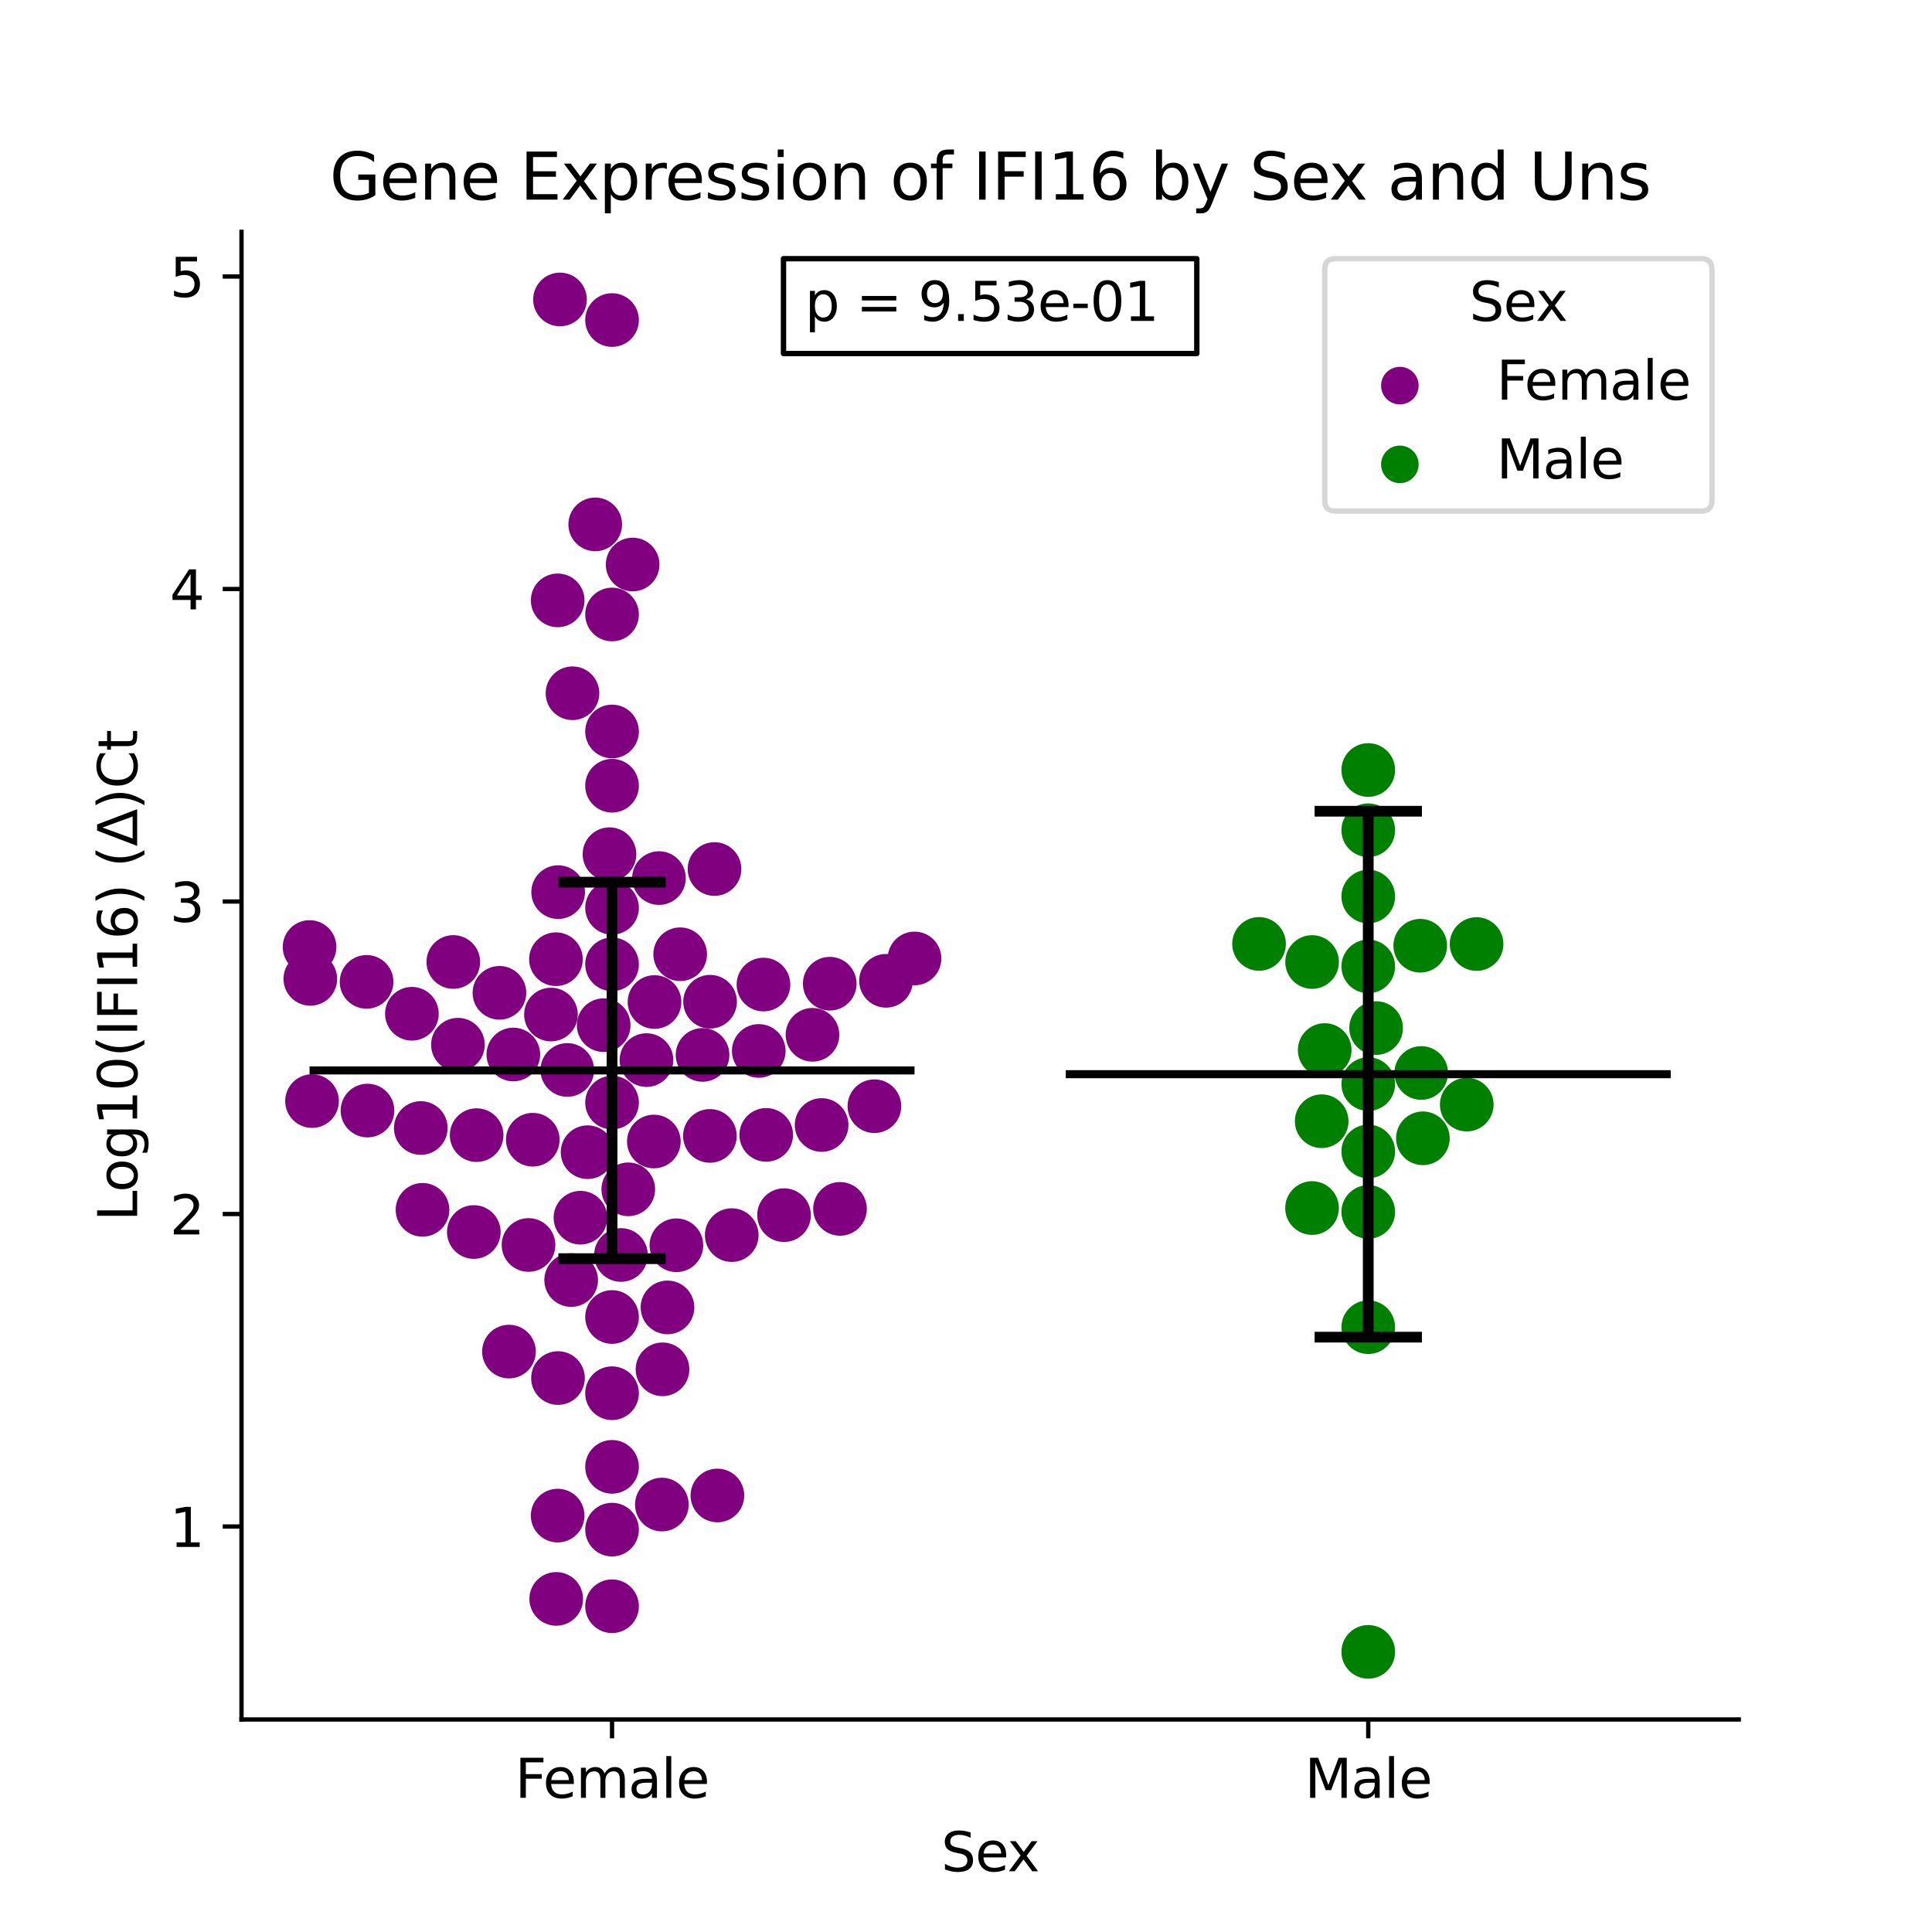 <?xml version="1.0" encoding="utf-8" standalone="no"?>
<!DOCTYPE svg PUBLIC "-//W3C//DTD SVG 1.1//EN"
  "http://www.w3.org/Graphics/SVG/1.1/DTD/svg11.dtd">
<svg xmlns:xlink="http://www.w3.org/1999/xlink" width="360pt" height="360pt" viewBox="0 0 360 360" xmlns="http://www.w3.org/2000/svg" version="1.1">
 <defs>
  <style type="text/css">*{stroke-linejoin: round; stroke-linecap: butt}</style>
 </defs>
 <g id="figure_1">
  <g id="patch_1">
   <path d="M 0 360 
L 360 360 
L 360 0 
L 0 0 
z
" style="fill: #ffffff"/>
  </g>
  <g id="axes_1">
   <g id="patch_2">
    <path d="M 45 320.4 
L 324 320.4 
L 324 43.2 
L 45 43.2 
z
" style="fill: #ffffff"/>
   </g>
   <g id="PathCollection_1">
    <defs>
     <path id="C0_0_a4ce178ca4" d="M 0 5 
C 1.326 5 2.598 4.473 3.536 3.536 
C 4.473 2.598 5 1.326 5 -0 
C 5 -1.326 4.473 -2.598 3.536 -3.536 
C 2.598 -4.473 1.326 -5 0 -5 
C -1.326 -5 -2.598 -4.473 -3.536 -3.536 
C -4.473 -2.598 -5 -1.326 -5 0 
C -5 1.326 -4.473 2.598 -3.536 3.536 
C -2.598 4.473 -1.326 5 0 5 
z
"/>
    </defs>
    <g clip-path="url(#p6dff814b6d)">
     <use xlink:href="#C0_0_a4ce178ca4" x="133.677" y="278.659" style="fill: #800080"/>
    </g>
    <g clip-path="url(#p6dff814b6d)">
     <use xlink:href="#C0_0_a4ce178ca4" x="120.461" y="197.534" style="fill: #800080"/>
    </g>
    <g clip-path="url(#p6dff814b6d)">
     <use xlink:href="#C0_0_a4ce178ca4" x="78.407" y="210.189" style="fill: #800080"/>
    </g>
    <g clip-path="url(#p6dff814b6d)">
     <use xlink:href="#C0_0_a4ce178ca4" x="93.062" y="184.999" style="fill: #800080"/>
    </g>
    <g clip-path="url(#p6dff814b6d)">
     <use xlink:href="#C0_0_a4ce178ca4" x="103.911" y="282.409" style="fill: #800080"/>
    </g>
    <g clip-path="url(#p6dff814b6d)">
     <use xlink:href="#C0_0_a4ce178ca4" x="103.973" y="256.781" style="fill: #800080"/>
    </g>
    <g clip-path="url(#p6dff814b6d)">
     <use xlink:href="#C0_0_a4ce178ca4" x="98.48" y="231.984" style="fill: #800080"/>
    </g>
    <g clip-path="url(#p6dff814b6d)">
     <use xlink:href="#C0_0_a4ce178ca4" x="76.752" y="188.9" style="fill: #800080"/>
    </g>
    <g clip-path="url(#p6dff814b6d)">
     <use xlink:href="#C0_0_a4ce178ca4" x="170.409" y="178.596" style="fill: #800080"/>
    </g>
    <g clip-path="url(#p6dff814b6d)">
     <use xlink:href="#C0_0_a4ce178ca4" x="68.477" y="206.937" style="fill: #800080"/>
    </g>
    <g clip-path="url(#p6dff814b6d)">
     <use xlink:href="#C0_0_a4ce178ca4" x="85.33" y="194.666" style="fill: #800080"/>
    </g>
    <g clip-path="url(#p6dff814b6d)">
     <use xlink:href="#C0_0_a4ce178ca4" x="115.712" y="233.847" style="fill: #800080"/>
    </g>
    <g clip-path="url(#p6dff814b6d)">
     <use xlink:href="#C0_0_a4ce178ca4" x="114.045" y="259.605" style="fill: #800080"/>
    </g>
    <g clip-path="url(#p6dff814b6d)">
     <use xlink:href="#C0_0_a4ce178ca4" x="105.709" y="199.371" style="fill: #800080"/>
    </g>
    <g clip-path="url(#p6dff814b6d)">
     <use xlink:href="#C0_0_a4ce178ca4" x="132.314" y="186.657" style="fill: #800080"/>
    </g>
    <g clip-path="url(#p6dff814b6d)">
     <use xlink:href="#C0_0_a4ce178ca4" x="136.349" y="230.146" style="fill: #800080"/>
    </g>
    <g clip-path="url(#p6dff814b6d)">
     <use xlink:href="#C0_0_a4ce178ca4" x="104.349" y="55.8" style="fill: #800080"/>
    </g>
    <g clip-path="url(#p6dff814b6d)">
     <use xlink:href="#C0_0_a4ce178ca4" x="110.912" y="97.712" style="fill: #800080"/>
    </g>
    <g clip-path="url(#p6dff814b6d)">
     <use xlink:href="#C0_0_a4ce178ca4" x="142.262" y="183.457" style="fill: #800080"/>
    </g>
    <g clip-path="url(#p6dff814b6d)">
     <use xlink:href="#C0_0_a4ce178ca4" x="94.839" y="251.849" style="fill: #800080"/>
    </g>
    <g clip-path="url(#p6dff814b6d)">
     <use xlink:href="#C0_0_a4ce178ca4" x="114.045" y="205.451" style="fill: #800080"/>
    </g>
    <g clip-path="url(#p6dff814b6d)">
     <use xlink:href="#C0_0_a4ce178ca4" x="130.911" y="196.567" style="fill: #800080"/>
    </g>
    <g clip-path="url(#p6dff814b6d)">
     <use xlink:href="#C0_0_a4ce178ca4" x="57.823" y="182.399" style="fill: #800080"/>
    </g>
    <g clip-path="url(#p6dff814b6d)">
     <use xlink:href="#C0_0_a4ce178ca4" x="88.814" y="211.514" style="fill: #800080"/>
    </g>
    <g clip-path="url(#p6dff814b6d)">
     <use xlink:href="#C0_0_a4ce178ca4" x="88.291" y="229.568" style="fill: #800080"/>
    </g>
    <g clip-path="url(#p6dff814b6d)">
     <use xlink:href="#C0_0_a4ce178ca4" x="108.159" y="226.9" style="fill: #800080"/>
    </g>
    <g clip-path="url(#p6dff814b6d)">
     <use xlink:href="#C0_0_a4ce178ca4" x="141.383" y="195.828" style="fill: #800080"/>
    </g>
    <g clip-path="url(#p6dff814b6d)">
     <use xlink:href="#C0_0_a4ce178ca4" x="154.61" y="183.299" style="fill: #800080"/>
    </g>
    <g clip-path="url(#p6dff814b6d)">
     <use xlink:href="#C0_0_a4ce178ca4" x="114.045" y="59.636" style="fill: #800080"/>
    </g>
    <g clip-path="url(#p6dff814b6d)">
     <use xlink:href="#C0_0_a4ce178ca4" x="114.045" y="136.3" style="fill: #800080"/>
    </g>
    <g clip-path="url(#p6dff814b6d)">
     <use xlink:href="#C0_0_a4ce178ca4" x="114.045" y="114.499" style="fill: #800080"/>
    </g>
    <g clip-path="url(#p6dff814b6d)">
     <use xlink:href="#C0_0_a4ce178ca4" x="117.882" y="105.191" style="fill: #800080"/>
    </g>
    <g clip-path="url(#p6dff814b6d)">
     <use xlink:href="#C0_0_a4ce178ca4" x="84.469" y="179.253" style="fill: #800080"/>
    </g>
    <g clip-path="url(#p6dff814b6d)">
     <use xlink:href="#C0_0_a4ce178ca4" x="78.73" y="225.436" style="fill: #800080"/>
    </g>
    <g clip-path="url(#p6dff814b6d)">
     <use xlink:href="#C0_0_a4ce178ca4" x="106.428" y="238.519" style="fill: #800080"/>
    </g>
    <g clip-path="url(#p6dff814b6d)">
     <use xlink:href="#C0_0_a4ce178ca4" x="103.915" y="111.87" style="fill: #800080"/>
    </g>
    <g clip-path="url(#p6dff814b6d)">
     <use xlink:href="#C0_0_a4ce178ca4" x="68.307" y="182.958" style="fill: #800080"/>
    </g>
    <g clip-path="url(#p6dff814b6d)">
     <use xlink:href="#C0_0_a4ce178ca4" x="106.675" y="129.178" style="fill: #800080"/>
    </g>
    <g clip-path="url(#p6dff814b6d)">
     <use xlink:href="#C0_0_a4ce178ca4" x="114.045" y="299.3" style="fill: #800080"/>
    </g>
    <g clip-path="url(#p6dff814b6d)">
     <use xlink:href="#C0_0_a4ce178ca4" x="153.098" y="209.629" style="fill: #800080"/>
    </g>
    <g clip-path="url(#p6dff814b6d)">
     <use xlink:href="#C0_0_a4ce178ca4" x="123.329" y="280.351" style="fill: #800080"/>
    </g>
    <g clip-path="url(#p6dff814b6d)">
     <use xlink:href="#C0_0_a4ce178ca4" x="124.377" y="243.617" style="fill: #800080"/>
    </g>
    <g clip-path="url(#p6dff814b6d)">
     <use xlink:href="#C0_0_a4ce178ca4" x="123.448" y="255.154" style="fill: #800080"/>
    </g>
    <g clip-path="url(#p6dff814b6d)">
     <use xlink:href="#C0_0_a4ce178ca4" x="142.777" y="211.468" style="fill: #800080"/>
    </g>
    <g clip-path="url(#p6dff814b6d)">
     <use xlink:href="#C0_0_a4ce178ca4" x="103.644" y="297.932" style="fill: #800080"/>
    </g>
    <g clip-path="url(#p6dff814b6d)">
     <use xlink:href="#C0_0_a4ce178ca4" x="114.045" y="285.023" style="fill: #800080"/>
    </g>
    <g clip-path="url(#p6dff814b6d)">
     <use xlink:href="#C0_0_a4ce178ca4" x="114.045" y="273.323" style="fill: #800080"/>
    </g>
    <g clip-path="url(#p6dff814b6d)">
     <use xlink:href="#C0_0_a4ce178ca4" x="132.279" y="211.66" style="fill: #800080"/>
    </g>
    <g clip-path="url(#p6dff814b6d)">
     <use xlink:href="#C0_0_a4ce178ca4" x="103.593" y="178.737" style="fill: #800080"/>
    </g>
    <g clip-path="url(#p6dff814b6d)">
     <use xlink:href="#C0_0_a4ce178ca4" x="162.932" y="206.125" style="fill: #800080"/>
    </g>
    <g clip-path="url(#p6dff814b6d)">
     <use xlink:href="#C0_0_a4ce178ca4" x="126.039" y="232.037" style="fill: #800080"/>
    </g>
    <g clip-path="url(#p6dff814b6d)">
     <use xlink:href="#C0_0_a4ce178ca4" x="121.96" y="186.712" style="fill: #800080"/>
    </g>
    <g clip-path="url(#p6dff814b6d)">
     <use xlink:href="#C0_0_a4ce178ca4" x="126.74" y="177.809" style="fill: #800080"/>
    </g>
    <g clip-path="url(#p6dff814b6d)">
     <use xlink:href="#C0_0_a4ce178ca4" x="156.523" y="225.256" style="fill: #800080"/>
    </g>
    <g clip-path="url(#p6dff814b6d)">
     <use xlink:href="#C0_0_a4ce178ca4" x="133.138" y="161.931" style="fill: #800080"/>
    </g>
    <g clip-path="url(#p6dff814b6d)">
     <use xlink:href="#C0_0_a4ce178ca4" x="151.396" y="192.819" style="fill: #800080"/>
    </g>
    <g clip-path="url(#p6dff814b6d)">
     <use xlink:href="#C0_0_a4ce178ca4" x="114.045" y="179.688" style="fill: #800080"/>
    </g>
    <g clip-path="url(#p6dff814b6d)">
     <use xlink:href="#C0_0_a4ce178ca4" x="114.045" y="245.402" style="fill: #800080"/>
    </g>
    <g clip-path="url(#p6dff814b6d)">
     <use xlink:href="#C0_0_a4ce178ca4" x="165.095" y="182.759" style="fill: #800080"/>
    </g>
    <g clip-path="url(#p6dff814b6d)">
     <use xlink:href="#C0_0_a4ce178ca4" x="58.143" y="205.169" style="fill: #800080"/>
    </g>
    <g clip-path="url(#p6dff814b6d)">
     <use xlink:href="#C0_0_a4ce178ca4" x="57.682" y="176.464" style="fill: #800080"/>
    </g>
    <g clip-path="url(#p6dff814b6d)">
     <use xlink:href="#C0_0_a4ce178ca4" x="114.045" y="169.157" style="fill: #800080"/>
    </g>
    <g clip-path="url(#p6dff814b6d)">
     <use xlink:href="#C0_0_a4ce178ca4" x="112.488" y="191.027" style="fill: #800080"/>
    </g>
    <g clip-path="url(#p6dff814b6d)">
     <use xlink:href="#C0_0_a4ce178ca4" x="102.664" y="189.045" style="fill: #800080"/>
    </g>
    <g clip-path="url(#p6dff814b6d)">
     <use xlink:href="#C0_0_a4ce178ca4" x="114.045" y="146.408" style="fill: #800080"/>
    </g>
    <g clip-path="url(#p6dff814b6d)">
     <use xlink:href="#C0_0_a4ce178ca4" x="113.566" y="159.167" style="fill: #800080"/>
    </g>
    <g clip-path="url(#p6dff814b6d)">
     <use xlink:href="#C0_0_a4ce178ca4" x="146.095" y="226.424" style="fill: #800080"/>
    </g>
    <g clip-path="url(#p6dff814b6d)">
     <use xlink:href="#C0_0_a4ce178ca4" x="122.788" y="163.619" style="fill: #800080"/>
    </g>
    <g clip-path="url(#p6dff814b6d)">
     <use xlink:href="#C0_0_a4ce178ca4" x="117.071" y="221.612" style="fill: #800080"/>
    </g>
    <g clip-path="url(#p6dff814b6d)">
     <use xlink:href="#C0_0_a4ce178ca4" x="99.276" y="212.369" style="fill: #800080"/>
    </g>
    <g clip-path="url(#p6dff814b6d)">
     <use xlink:href="#C0_0_a4ce178ca4" x="104.004" y="166.234" style="fill: #800080"/>
    </g>
    <g clip-path="url(#p6dff814b6d)">
     <use xlink:href="#C0_0_a4ce178ca4" x="95.654" y="196.49" style="fill: #800080"/>
    </g>
    <g clip-path="url(#p6dff814b6d)">
     <use xlink:href="#C0_0_a4ce178ca4" x="109.488" y="214.695" style="fill: #800080"/>
    </g>
    <g clip-path="url(#p6dff814b6d)">
     <use xlink:href="#C0_0_a4ce178ca4" x="121.836" y="212.702" style="fill: #800080"/>
    </g>
   </g>
   <g id="PathCollection_2">
    <defs>
     <path id="C1_0_57e8d928f4" d="M 0 5 
C 1.326 5 2.598 4.473 3.536 3.536 
C 4.473 2.598 5 1.326 5 -0 
C 5 -1.326 4.473 -2.598 3.536 -3.536 
C 2.598 -4.473 1.326 -5 0 -5 
C -1.326 -5 -2.598 -4.473 -3.536 -3.536 
C -4.473 -2.598 -5 -1.326 -5 0 
C -5 1.326 -4.473 2.598 -3.536 3.536 
C -2.598 4.473 -1.326 5 0 5 
z
"/>
    </defs>
    <g clip-path="url(#p6dff814b6d)">
     <use xlink:href="#C1_0_57e8d928f4" x="265.135" y="212.106" style="fill: #008000"/>
    </g>
    <g clip-path="url(#p6dff814b6d)">
     <use xlink:href="#C1_0_57e8d928f4" x="254.955" y="202.005" style="fill: #008000"/>
    </g>
    <g clip-path="url(#p6dff814b6d)">
     <use xlink:href="#C1_0_57e8d928f4" x="254.955" y="247.301" style="fill: #008000"/>
    </g>
    <g clip-path="url(#p6dff814b6d)">
     <use xlink:href="#C1_0_57e8d928f4" x="275.137" y="175.908" style="fill: #008000"/>
    </g>
    <g clip-path="url(#p6dff814b6d)">
     <use xlink:href="#C1_0_57e8d928f4" x="254.955" y="307.8" style="fill: #008000"/>
    </g>
    <g clip-path="url(#p6dff814b6d)">
     <use xlink:href="#C1_0_57e8d928f4" x="273.307" y="205.826" style="fill: #008000"/>
    </g>
    <g clip-path="url(#p6dff814b6d)">
     <use xlink:href="#C1_0_57e8d928f4" x="244.482" y="225.102" style="fill: #008000"/>
    </g>
    <g clip-path="url(#p6dff814b6d)">
     <use xlink:href="#C1_0_57e8d928f4" x="254.955" y="180.079" style="fill: #008000"/>
    </g>
    <g clip-path="url(#p6dff814b6d)">
     <use xlink:href="#C1_0_57e8d928f4" x="234.605" y="175.885" style="fill: #008000"/>
    </g>
    <g clip-path="url(#p6dff814b6d)">
     <use xlink:href="#C1_0_57e8d928f4" x="254.955" y="143.482" style="fill: #008000"/>
    </g>
    <g clip-path="url(#p6dff814b6d)">
     <use xlink:href="#C1_0_57e8d928f4" x="254.955" y="214.555" style="fill: #008000"/>
    </g>
    <g clip-path="url(#p6dff814b6d)">
     <use xlink:href="#C1_0_57e8d928f4" x="244.49" y="179.256" style="fill: #008000"/>
    </g>
    <g clip-path="url(#p6dff814b6d)">
     <use xlink:href="#C1_0_57e8d928f4" x="264.642" y="176.223" style="fill: #008000"/>
    </g>
    <g clip-path="url(#p6dff814b6d)">
     <use xlink:href="#C1_0_57e8d928f4" x="254.955" y="167.05" style="fill: #008000"/>
    </g>
    <g clip-path="url(#p6dff814b6d)">
     <use xlink:href="#C1_0_57e8d928f4" x="246.278" y="208.923" style="fill: #008000"/>
    </g>
    <g clip-path="url(#p6dff814b6d)">
     <use xlink:href="#C1_0_57e8d928f4" x="254.955" y="225.828" style="fill: #008000"/>
    </g>
    <g clip-path="url(#p6dff814b6d)">
     <use xlink:href="#C1_0_57e8d928f4" x="264.825" y="199.932" style="fill: #008000"/>
    </g>
    <g clip-path="url(#p6dff814b6d)">
     <use xlink:href="#C1_0_57e8d928f4" x="256.416" y="191.563" style="fill: #008000"/>
    </g>
    <g clip-path="url(#p6dff814b6d)">
     <use xlink:href="#C1_0_57e8d928f4" x="246.838" y="195.661" style="fill: #008000"/>
    </g>
    <g clip-path="url(#p6dff814b6d)">
     <use xlink:href="#C1_0_57e8d928f4" x="254.955" y="154.699" style="fill: #008000"/>
    </g>
   </g>
   <g id="PathCollection_3"/>
   <g id="PathCollection_4"/>
   <g id="matplotlib.axis_1">
    <g id="xtick_1">
     <g id="line2d_1">
      <defs>
       <path id="mecfaf539f9" d="M 0 0 
L 0 3.5 
" style="stroke: #000000; stroke-width: 0.8"/>
      </defs>
      <g>
       <use xlink:href="#mecfaf539f9" x="114.045" y="320.4" style="stroke: #000000; stroke-width: 0.8"/>
      </g>
     </g>
     <g id="text_1">
      <!-- Female -->
      <g transform="translate(95.968 334.998) scale(0.1 -0.1)">
       <defs>
        <path id="DejaVuSans-46" d="M 628 4666 
L 3309 4666 
L 3309 4134 
L 1259 4134 
L 1259 2759 
L 3109 2759 
L 3109 2228 
L 1259 2228 
L 1259 0 
L 628 0 
L 628 4666 
z
" transform="scale(0.016)"/>
        <path id="DejaVuSans-65" d="M 3597 1894 
L 3597 1613 
L 953 1613 
Q 991 1019 1311 708 
Q 1631 397 2203 397 
Q 2534 397 2845 478 
Q 3156 559 3463 722 
L 3463 178 
Q 3153 47 2828 -22 
Q 2503 -91 2169 -91 
Q 1331 -91 842 396 
Q 353 884 353 1716 
Q 353 2575 817 3079 
Q 1281 3584 2069 3584 
Q 2775 3584 3186 3129 
Q 3597 2675 3597 1894 
z
M 3022 2063 
Q 3016 2534 2758 2815 
Q 2500 3097 2075 3097 
Q 1594 3097 1305 2825 
Q 1016 2553 972 2059 
L 3022 2063 
z
" transform="scale(0.016)"/>
        <path id="DejaVuSans-6d" d="M 3328 2828 
Q 3544 3216 3844 3400 
Q 4144 3584 4550 3584 
Q 5097 3584 5394 3201 
Q 5691 2819 5691 2113 
L 5691 0 
L 5113 0 
L 5113 2094 
Q 5113 2597 4934 2840 
Q 4756 3084 4391 3084 
Q 3944 3084 3684 2787 
Q 3425 2491 3425 1978 
L 3425 0 
L 2847 0 
L 2847 2094 
Q 2847 2600 2669 2842 
Q 2491 3084 2119 3084 
Q 1678 3084 1418 2786 
Q 1159 2488 1159 1978 
L 1159 0 
L 581 0 
L 581 3500 
L 1159 3500 
L 1159 2956 
Q 1356 3278 1631 3431 
Q 1906 3584 2284 3584 
Q 2666 3584 2933 3390 
Q 3200 3197 3328 2828 
z
" transform="scale(0.016)"/>
        <path id="DejaVuSans-61" d="M 2194 1759 
Q 1497 1759 1228 1600 
Q 959 1441 959 1056 
Q 959 750 1161 570 
Q 1363 391 1709 391 
Q 2188 391 2477 730 
Q 2766 1069 2766 1631 
L 2766 1759 
L 2194 1759 
z
M 3341 1997 
L 3341 0 
L 2766 0 
L 2766 531 
Q 2569 213 2275 61 
Q 1981 -91 1556 -91 
Q 1019 -91 701 211 
Q 384 513 384 1019 
Q 384 1609 779 1909 
Q 1175 2209 1959 2209 
L 2766 2209 
L 2766 2266 
Q 2766 2663 2505 2880 
Q 2244 3097 1772 3097 
Q 1472 3097 1187 3025 
Q 903 2953 641 2809 
L 641 3341 
Q 956 3463 1253 3523 
Q 1550 3584 1831 3584 
Q 2591 3584 2966 3190 
Q 3341 2797 3341 1997 
z
" transform="scale(0.016)"/>
        <path id="DejaVuSans-6c" d="M 603 4863 
L 1178 4863 
L 1178 0 
L 603 0 
L 603 4863 
z
" transform="scale(0.016)"/>
       </defs>
       <use xlink:href="#DejaVuSans-46"/>
       <use xlink:href="#DejaVuSans-65" x="52.02"/>
       <use xlink:href="#DejaVuSans-6d" x="113.543"/>
       <use xlink:href="#DejaVuSans-61" x="210.955"/>
       <use xlink:href="#DejaVuSans-6c" x="272.234"/>
       <use xlink:href="#DejaVuSans-65" x="300.018"/>
      </g>
     </g>
    </g>
    <g id="xtick_2">
     <g id="line2d_2">
      <g>
       <use xlink:href="#mecfaf539f9" x="254.955" y="320.4" style="stroke: #000000; stroke-width: 0.8"/>
      </g>
     </g>
     <g id="text_2">
      <!-- Male -->
      <g transform="translate(243.111 334.998) scale(0.1 -0.1)">
       <defs>
        <path id="DejaVuSans-4d" d="M 628 4666 
L 1569 4666 
L 2759 1491 
L 3956 4666 
L 4897 4666 
L 4897 0 
L 4281 0 
L 4281 4097 
L 3078 897 
L 2444 897 
L 1241 4097 
L 1241 0 
L 628 0 
L 628 4666 
z
" transform="scale(0.016)"/>
       </defs>
       <use xlink:href="#DejaVuSans-4d"/>
       <use xlink:href="#DejaVuSans-61" x="86.279"/>
       <use xlink:href="#DejaVuSans-6c" x="147.559"/>
       <use xlink:href="#DejaVuSans-65" x="175.342"/>
      </g>
     </g>
    </g>
    <g id="text_3">
     <!-- Sex -->
     <g transform="translate(175.377 348.677) scale(0.1 -0.1)">
      <defs>
       <path id="DejaVuSans-53" d="M 3425 4513 
L 3425 3897 
Q 3066 4069 2747 4153 
Q 2428 4238 2131 4238 
Q 1616 4238 1336 4038 
Q 1056 3838 1056 3469 
Q 1056 3159 1242 3001 
Q 1428 2844 1947 2747 
L 2328 2669 
Q 3034 2534 3370 2195 
Q 3706 1856 3706 1288 
Q 3706 609 3251 259 
Q 2797 -91 1919 -91 
Q 1588 -91 1214 -16 
Q 841 59 441 206 
L 441 856 
Q 825 641 1194 531 
Q 1563 422 1919 422 
Q 2459 422 2753 634 
Q 3047 847 3047 1241 
Q 3047 1584 2836 1778 
Q 2625 1972 2144 2069 
L 1759 2144 
Q 1053 2284 737 2584 
Q 422 2884 422 3419 
Q 422 4038 858 4394 
Q 1294 4750 2059 4750 
Q 2388 4750 2728 4690 
Q 3069 4631 3425 4513 
z
" transform="scale(0.016)"/>
       <path id="DejaVuSans-78" d="M 3513 3500 
L 2247 1797 
L 3578 0 
L 2900 0 
L 1881 1375 
L 863 0 
L 184 0 
L 1544 1831 
L 300 3500 
L 978 3500 
L 1906 2253 
L 2834 3500 
L 3513 3500 
z
" transform="scale(0.016)"/>
      </defs>
      <use xlink:href="#DejaVuSans-53"/>
      <use xlink:href="#DejaVuSans-65" x="63.477"/>
      <use xlink:href="#DejaVuSans-78" x="123.25"/>
     </g>
    </g>
   </g>
   <g id="matplotlib.axis_2">
    <g id="ytick_1">
     <g id="line2d_3">
      <defs>
       <path id="mfb79d924c8" d="M 0 0 
L -3.5 0 
" style="stroke: #000000; stroke-width: 0.8"/>
      </defs>
      <g>
       <use xlink:href="#mfb79d924c8" x="45" y="284.446" style="stroke: #000000; stroke-width: 0.8"/>
      </g>
     </g>
     <g id="text_4">
      <!-- 1 -->
      <g transform="translate(31.637 288.245) scale(0.1 -0.1)">
       <defs>
        <path id="DejaVuSans-31" d="M 794 531 
L 1825 531 
L 1825 4091 
L 703 3866 
L 703 4441 
L 1819 4666 
L 2450 4666 
L 2450 531 
L 3481 531 
L 3481 0 
L 794 0 
L 794 531 
z
" transform="scale(0.016)"/>
       </defs>
       <use xlink:href="#DejaVuSans-31"/>
      </g>
     </g>
    </g>
    <g id="ytick_2">
     <g id="line2d_4">
      <g>
       <use xlink:href="#mfb79d924c8" x="45" y="226.215" style="stroke: #000000; stroke-width: 0.8"/>
      </g>
     </g>
     <g id="text_5">
      <!-- 2 -->
      <g transform="translate(31.637 230.014) scale(0.1 -0.1)">
       <defs>
        <path id="DejaVuSans-32" d="M 1228 531 
L 3431 531 
L 3431 0 
L 469 0 
L 469 531 
Q 828 903 1448 1529 
Q 2069 2156 2228 2338 
Q 2531 2678 2651 2914 
Q 2772 3150 2772 3378 
Q 2772 3750 2511 3984 
Q 2250 4219 1831 4219 
Q 1534 4219 1204 4116 
Q 875 4013 500 3803 
L 500 4441 
Q 881 4594 1212 4672 
Q 1544 4750 1819 4750 
Q 2544 4750 2975 4387 
Q 3406 4025 3406 3419 
Q 3406 3131 3298 2873 
Q 3191 2616 2906 2266 
Q 2828 2175 2409 1742 
Q 1991 1309 1228 531 
z
" transform="scale(0.016)"/>
       </defs>
       <use xlink:href="#DejaVuSans-32"/>
      </g>
     </g>
    </g>
    <g id="ytick_3">
     <g id="line2d_5">
      <g>
       <use xlink:href="#mfb79d924c8" x="45" y="167.984" style="stroke: #000000; stroke-width: 0.8"/>
      </g>
     </g>
     <g id="text_6">
      <!-- 3 -->
      <g transform="translate(31.637 171.783) scale(0.1 -0.1)">
       <defs>
        <path id="DejaVuSans-33" d="M 2597 2516 
Q 3050 2419 3304 2112 
Q 3559 1806 3559 1356 
Q 3559 666 3084 287 
Q 2609 -91 1734 -91 
Q 1441 -91 1130 -33 
Q 819 25 488 141 
L 488 750 
Q 750 597 1062 519 
Q 1375 441 1716 441 
Q 2309 441 2620 675 
Q 2931 909 2931 1356 
Q 2931 1769 2642 2001 
Q 2353 2234 1838 2234 
L 1294 2234 
L 1294 2753 
L 1863 2753 
Q 2328 2753 2575 2939 
Q 2822 3125 2822 3475 
Q 2822 3834 2567 4026 
Q 2313 4219 1838 4219 
Q 1578 4219 1281 4162 
Q 984 4106 628 3988 
L 628 4550 
Q 988 4650 1302 4700 
Q 1616 4750 1894 4750 
Q 2613 4750 3031 4423 
Q 3450 4097 3450 3541 
Q 3450 3153 3228 2886 
Q 3006 2619 2597 2516 
z
" transform="scale(0.016)"/>
       </defs>
       <use xlink:href="#DejaVuSans-33"/>
      </g>
     </g>
    </g>
    <g id="ytick_4">
     <g id="line2d_6">
      <g>
       <use xlink:href="#mfb79d924c8" x="45" y="109.754" style="stroke: #000000; stroke-width: 0.8"/>
      </g>
     </g>
     <g id="text_7">
      <!-- 4 -->
      <g transform="translate(31.637 113.553) scale(0.1 -0.1)">
       <defs>
        <path id="DejaVuSans-34" d="M 2419 4116 
L 825 1625 
L 2419 1625 
L 2419 4116 
z
M 2253 4666 
L 3047 4666 
L 3047 1625 
L 3713 1625 
L 3713 1100 
L 3047 1100 
L 3047 0 
L 2419 0 
L 2419 1100 
L 313 1100 
L 313 1709 
L 2253 4666 
z
" transform="scale(0.016)"/>
       </defs>
       <use xlink:href="#DejaVuSans-34"/>
      </g>
     </g>
    </g>
    <g id="ytick_5">
     <g id="line2d_7">
      <g>
       <use xlink:href="#mfb79d924c8" x="45" y="51.523" style="stroke: #000000; stroke-width: 0.8"/>
      </g>
     </g>
     <g id="text_8">
      <!-- 5 -->
      <g transform="translate(31.637 55.322) scale(0.1 -0.1)">
       <defs>
        <path id="DejaVuSans-35" d="M 691 4666 
L 3169 4666 
L 3169 4134 
L 1269 4134 
L 1269 2991 
Q 1406 3038 1543 3061 
Q 1681 3084 1819 3084 
Q 2600 3084 3056 2656 
Q 3513 2228 3513 1497 
Q 3513 744 3044 326 
Q 2575 -91 1722 -91 
Q 1428 -91 1123 -41 
Q 819 9 494 109 
L 494 744 
Q 775 591 1075 516 
Q 1375 441 1709 441 
Q 2250 441 2565 725 
Q 2881 1009 2881 1497 
Q 2881 1984 2565 2268 
Q 2250 2553 1709 2553 
Q 1456 2553 1204 2497 
Q 953 2441 691 2322 
L 691 4666 
z
" transform="scale(0.016)"/>
       </defs>
       <use xlink:href="#DejaVuSans-35"/>
      </g>
     </g>
    </g>
    <g id="text_9">
     <!-- Log10(IFI16) (Δ)Ct -->
     <g transform="translate(25.558 227.547) rotate(-90) scale(0.1 -0.1)">
      <defs>
       <path id="DejaVuSans-4c" d="M 628 4666 
L 1259 4666 
L 1259 531 
L 3531 531 
L 3531 0 
L 628 0 
L 628 4666 
z
" transform="scale(0.016)"/>
       <path id="DejaVuSans-6f" d="M 1959 3097 
Q 1497 3097 1228 2736 
Q 959 2375 959 1747 
Q 959 1119 1226 758 
Q 1494 397 1959 397 
Q 2419 397 2687 759 
Q 2956 1122 2956 1747 
Q 2956 2369 2687 2733 
Q 2419 3097 1959 3097 
z
M 1959 3584 
Q 2709 3584 3137 3096 
Q 3566 2609 3566 1747 
Q 3566 888 3137 398 
Q 2709 -91 1959 -91 
Q 1206 -91 779 398 
Q 353 888 353 1747 
Q 353 2609 779 3096 
Q 1206 3584 1959 3584 
z
" transform="scale(0.016)"/>
       <path id="DejaVuSans-67" d="M 2906 1791 
Q 2906 2416 2648 2759 
Q 2391 3103 1925 3103 
Q 1463 3103 1205 2759 
Q 947 2416 947 1791 
Q 947 1169 1205 825 
Q 1463 481 1925 481 
Q 2391 481 2648 825 
Q 2906 1169 2906 1791 
z
M 3481 434 
Q 3481 -459 3084 -895 
Q 2688 -1331 1869 -1331 
Q 1566 -1331 1297 -1286 
Q 1028 -1241 775 -1147 
L 775 -588 
Q 1028 -725 1275 -790 
Q 1522 -856 1778 -856 
Q 2344 -856 2625 -561 
Q 2906 -266 2906 331 
L 2906 616 
Q 2728 306 2450 153 
Q 2172 0 1784 0 
Q 1141 0 747 490 
Q 353 981 353 1791 
Q 353 2603 747 3093 
Q 1141 3584 1784 3584 
Q 2172 3584 2450 3431 
Q 2728 3278 2906 2969 
L 2906 3500 
L 3481 3500 
L 3481 434 
z
" transform="scale(0.016)"/>
       <path id="DejaVuSans-30" d="M 2034 4250 
Q 1547 4250 1301 3770 
Q 1056 3291 1056 2328 
Q 1056 1369 1301 889 
Q 1547 409 2034 409 
Q 2525 409 2770 889 
Q 3016 1369 3016 2328 
Q 3016 3291 2770 3770 
Q 2525 4250 2034 4250 
z
M 2034 4750 
Q 2819 4750 3233 4129 
Q 3647 3509 3647 2328 
Q 3647 1150 3233 529 
Q 2819 -91 2034 -91 
Q 1250 -91 836 529 
Q 422 1150 422 2328 
Q 422 3509 836 4129 
Q 1250 4750 2034 4750 
z
" transform="scale(0.016)"/>
       <path id="DejaVuSans-28" d="M 1984 4856 
Q 1566 4138 1362 3434 
Q 1159 2731 1159 2009 
Q 1159 1288 1364 580 
Q 1569 -128 1984 -844 
L 1484 -844 
Q 1016 -109 783 600 
Q 550 1309 550 2009 
Q 550 2706 781 3412 
Q 1013 4119 1484 4856 
L 1984 4856 
z
" transform="scale(0.016)"/>
       <path id="DejaVuSans-49" d="M 628 4666 
L 1259 4666 
L 1259 0 
L 628 0 
L 628 4666 
z
" transform="scale(0.016)"/>
       <path id="DejaVuSans-36" d="M 2113 2584 
Q 1688 2584 1439 2293 
Q 1191 2003 1191 1497 
Q 1191 994 1439 701 
Q 1688 409 2113 409 
Q 2538 409 2786 701 
Q 3034 994 3034 1497 
Q 3034 2003 2786 2293 
Q 2538 2584 2113 2584 
z
M 3366 4563 
L 3366 3988 
Q 3128 4100 2886 4159 
Q 2644 4219 2406 4219 
Q 1781 4219 1451 3797 
Q 1122 3375 1075 2522 
Q 1259 2794 1537 2939 
Q 1816 3084 2150 3084 
Q 2853 3084 3261 2657 
Q 3669 2231 3669 1497 
Q 3669 778 3244 343 
Q 2819 -91 2113 -91 
Q 1303 -91 875 529 
Q 447 1150 447 2328 
Q 447 3434 972 4092 
Q 1497 4750 2381 4750 
Q 2619 4750 2861 4703 
Q 3103 4656 3366 4563 
z
" transform="scale(0.016)"/>
       <path id="DejaVuSans-29" d="M 513 4856 
L 1013 4856 
Q 1481 4119 1714 3412 
Q 1947 2706 1947 2009 
Q 1947 1309 1714 600 
Q 1481 -109 1013 -844 
L 513 -844 
Q 928 -128 1133 580 
Q 1338 1288 1338 2009 
Q 1338 2731 1133 3434 
Q 928 4138 513 4856 
z
" transform="scale(0.016)"/>
       <path id="DejaVuSans-20" transform="scale(0.016)"/>
       <path id="DejaVuSans-394" d="M 2188 4044 
L 906 525 
L 3472 525 
L 2188 4044 
z
M 50 0 
L 1831 4666 
L 2547 4666 
L 4325 0 
L 50 0 
z
" transform="scale(0.016)"/>
       <path id="DejaVuSans-43" d="M 4122 4306 
L 4122 3641 
Q 3803 3938 3442 4084 
Q 3081 4231 2675 4231 
Q 1875 4231 1450 3742 
Q 1025 3253 1025 2328 
Q 1025 1406 1450 917 
Q 1875 428 2675 428 
Q 3081 428 3442 575 
Q 3803 722 4122 1019 
L 4122 359 
Q 3791 134 3420 21 
Q 3050 -91 2638 -91 
Q 1578 -91 968 557 
Q 359 1206 359 2328 
Q 359 3453 968 4101 
Q 1578 4750 2638 4750 
Q 3056 4750 3426 4639 
Q 3797 4528 4122 4306 
z
" transform="scale(0.016)"/>
       <path id="DejaVuSans-74" d="M 1172 4494 
L 1172 3500 
L 2356 3500 
L 2356 3053 
L 1172 3053 
L 1172 1153 
Q 1172 725 1289 603 
Q 1406 481 1766 481 
L 2356 481 
L 2356 0 
L 1766 0 
Q 1100 0 847 248 
Q 594 497 594 1153 
L 594 3053 
L 172 3053 
L 172 3500 
L 594 3500 
L 594 4494 
L 1172 4494 
z
" transform="scale(0.016)"/>
      </defs>
      <use xlink:href="#DejaVuSans-4c"/>
      <use xlink:href="#DejaVuSans-6f" x="53.963"/>
      <use xlink:href="#DejaVuSans-67" x="115.145"/>
      <use xlink:href="#DejaVuSans-31" x="178.621"/>
      <use xlink:href="#DejaVuSans-30" x="242.244"/>
      <use xlink:href="#DejaVuSans-28" x="305.867"/>
      <use xlink:href="#DejaVuSans-49" x="344.881"/>
      <use xlink:href="#DejaVuSans-46" x="374.373"/>
      <use xlink:href="#DejaVuSans-49" x="431.893"/>
      <use xlink:href="#DejaVuSans-31" x="461.385"/>
      <use xlink:href="#DejaVuSans-36" x="525.008"/>
      <use xlink:href="#DejaVuSans-29" x="588.631"/>
      <use xlink:href="#DejaVuSans-20" x="627.645"/>
      <use xlink:href="#DejaVuSans-28" x="659.432"/>
      <use xlink:href="#DejaVuSans-394" x="698.445"/>
      <use xlink:href="#DejaVuSans-29" x="766.854"/>
      <use xlink:href="#DejaVuSans-43" x="805.867"/>
      <use xlink:href="#DejaVuSans-74" x="875.691"/>
     </g>
    </g>
   </g>
   <g id="LineCollection_1">
    <path d="M 114.045 234.532 
L 114.045 164.386 
" clip-path="url(#p6dff814b6d)" style="fill: none; stroke: #000000; stroke-width: 2"/>
   </g>
   <g id="line2d_8">
    <defs>
     <path id="mb56be3e32d" d="M 10 0 
L -10 -0 
" style="stroke: #000000; stroke-width: 2"/>
    </defs>
    <g clip-path="url(#p6dff814b6d)">
     <use xlink:href="#mb56be3e32d" x="114.045" y="234.532" style="stroke: #000000; stroke-width: 2"/>
    </g>
   </g>
   <g id="line2d_9">
    <g clip-path="url(#p6dff814b6d)">
     <use xlink:href="#mb56be3e32d" x="114.045" y="164.386" style="stroke: #000000; stroke-width: 2"/>
    </g>
   </g>
   <g id="LineCollection_2">
    <path d="M 254.955 249.156 
L 254.955 151.163 
" clip-path="url(#p6dff814b6d)" style="fill: none; stroke: #000000; stroke-width: 2"/>
   </g>
   <g id="line2d_10">
    <g clip-path="url(#p6dff814b6d)">
     <use xlink:href="#mb56be3e32d" x="254.955" y="249.156" style="stroke: #000000; stroke-width: 2"/>
    </g>
   </g>
   <g id="line2d_11">
    <g clip-path="url(#p6dff814b6d)">
     <use xlink:href="#mb56be3e32d" x="254.955" y="151.163" style="stroke: #000000; stroke-width: 2"/>
    </g>
   </g>
   <g id="LineCollection_3">
    <path d="M 57.682 199.459 
L 170.409 199.459 
" clip-path="url(#p6dff814b6d)" style="fill: none; stroke: #000000; stroke-width: 1.5"/>
   </g>
   <g id="LineCollection_4">
    <path d="M 198.591 200.159 
L 311.318 200.159 
" clip-path="url(#p6dff814b6d)" style="fill: none; stroke: #000000; stroke-width: 1.5"/>
   </g>
   <g id="patch_3">
    <path d="M 45 320.4 
L 45 43.2 
" style="fill: none; stroke: #000000; stroke-width: 0.8; stroke-linejoin: miter; stroke-linecap: square"/>
   </g>
   <g id="patch_4">
    <path d="M 45 320.4 
L 324 320.4 
" style="fill: none; stroke: #000000; stroke-width: 0.8; stroke-linejoin: miter; stroke-linecap: square"/>
   </g>
   <g id="text_10">
    <!-- Gene Expression of IFI16 by Sex and Uns -->
    <g transform="translate(61.425 37.2) scale(0.12 -0.12)">
     <defs>
      <path id="DejaVuSans-47" d="M 3809 666 
L 3809 1919 
L 2778 1919 
L 2778 2438 
L 4434 2438 
L 4434 434 
Q 4069 175 3628 42 
Q 3188 -91 2688 -91 
Q 1594 -91 976 548 
Q 359 1188 359 2328 
Q 359 3472 976 4111 
Q 1594 4750 2688 4750 
Q 3144 4750 3555 4637 
Q 3966 4525 4313 4306 
L 4313 3634 
Q 3963 3931 3569 4081 
Q 3175 4231 2741 4231 
Q 1884 4231 1454 3753 
Q 1025 3275 1025 2328 
Q 1025 1384 1454 906 
Q 1884 428 2741 428 
Q 3075 428 3337 486 
Q 3600 544 3809 666 
z
" transform="scale(0.016)"/>
      <path id="DejaVuSans-6e" d="M 3513 2113 
L 3513 0 
L 2938 0 
L 2938 2094 
Q 2938 2591 2744 2837 
Q 2550 3084 2163 3084 
Q 1697 3084 1428 2787 
Q 1159 2491 1159 1978 
L 1159 0 
L 581 0 
L 581 3500 
L 1159 3500 
L 1159 2956 
Q 1366 3272 1645 3428 
Q 1925 3584 2291 3584 
Q 2894 3584 3203 3211 
Q 3513 2838 3513 2113 
z
" transform="scale(0.016)"/>
      <path id="DejaVuSans-45" d="M 628 4666 
L 3578 4666 
L 3578 4134 
L 1259 4134 
L 1259 2753 
L 3481 2753 
L 3481 2222 
L 1259 2222 
L 1259 531 
L 3634 531 
L 3634 0 
L 628 0 
L 628 4666 
z
" transform="scale(0.016)"/>
      <path id="DejaVuSans-70" d="M 1159 525 
L 1159 -1331 
L 581 -1331 
L 581 3500 
L 1159 3500 
L 1159 2969 
Q 1341 3281 1617 3432 
Q 1894 3584 2278 3584 
Q 2916 3584 3314 3078 
Q 3713 2572 3713 1747 
Q 3713 922 3314 415 
Q 2916 -91 2278 -91 
Q 1894 -91 1617 61 
Q 1341 213 1159 525 
z
M 3116 1747 
Q 3116 2381 2855 2742 
Q 2594 3103 2138 3103 
Q 1681 3103 1420 2742 
Q 1159 2381 1159 1747 
Q 1159 1113 1420 752 
Q 1681 391 2138 391 
Q 2594 391 2855 752 
Q 3116 1113 3116 1747 
z
" transform="scale(0.016)"/>
      <path id="DejaVuSans-72" d="M 2631 2963 
Q 2534 3019 2420 3045 
Q 2306 3072 2169 3072 
Q 1681 3072 1420 2755 
Q 1159 2438 1159 1844 
L 1159 0 
L 581 0 
L 581 3500 
L 1159 3500 
L 1159 2956 
Q 1341 3275 1631 3429 
Q 1922 3584 2338 3584 
Q 2397 3584 2469 3576 
Q 2541 3569 2628 3553 
L 2631 2963 
z
" transform="scale(0.016)"/>
      <path id="DejaVuSans-73" d="M 2834 3397 
L 2834 2853 
Q 2591 2978 2328 3040 
Q 2066 3103 1784 3103 
Q 1356 3103 1142 2972 
Q 928 2841 928 2578 
Q 928 2378 1081 2264 
Q 1234 2150 1697 2047 
L 1894 2003 
Q 2506 1872 2764 1633 
Q 3022 1394 3022 966 
Q 3022 478 2636 193 
Q 2250 -91 1575 -91 
Q 1294 -91 989 -36 
Q 684 19 347 128 
L 347 722 
Q 666 556 975 473 
Q 1284 391 1588 391 
Q 1994 391 2212 530 
Q 2431 669 2431 922 
Q 2431 1156 2273 1281 
Q 2116 1406 1581 1522 
L 1381 1569 
Q 847 1681 609 1914 
Q 372 2147 372 2553 
Q 372 3047 722 3315 
Q 1072 3584 1716 3584 
Q 2034 3584 2315 3537 
Q 2597 3491 2834 3397 
z
" transform="scale(0.016)"/>
      <path id="DejaVuSans-69" d="M 603 3500 
L 1178 3500 
L 1178 0 
L 603 0 
L 603 3500 
z
M 603 4863 
L 1178 4863 
L 1178 4134 
L 603 4134 
L 603 4863 
z
" transform="scale(0.016)"/>
      <path id="DejaVuSans-66" d="M 2375 4863 
L 2375 4384 
L 1825 4384 
Q 1516 4384 1395 4259 
Q 1275 4134 1275 3809 
L 1275 3500 
L 2222 3500 
L 2222 3053 
L 1275 3053 
L 1275 0 
L 697 0 
L 697 3053 
L 147 3053 
L 147 3500 
L 697 3500 
L 697 3744 
Q 697 4328 969 4595 
Q 1241 4863 1831 4863 
L 2375 4863 
z
" transform="scale(0.016)"/>
      <path id="DejaVuSans-62" d="M 3116 1747 
Q 3116 2381 2855 2742 
Q 2594 3103 2138 3103 
Q 1681 3103 1420 2742 
Q 1159 2381 1159 1747 
Q 1159 1113 1420 752 
Q 1681 391 2138 391 
Q 2594 391 2855 752 
Q 3116 1113 3116 1747 
z
M 1159 2969 
Q 1341 3281 1617 3432 
Q 1894 3584 2278 3584 
Q 2916 3584 3314 3078 
Q 3713 2572 3713 1747 
Q 3713 922 3314 415 
Q 2916 -91 2278 -91 
Q 1894 -91 1617 61 
Q 1341 213 1159 525 
L 1159 0 
L 581 0 
L 581 4863 
L 1159 4863 
L 1159 2969 
z
" transform="scale(0.016)"/>
      <path id="DejaVuSans-79" d="M 2059 -325 
Q 1816 -950 1584 -1140 
Q 1353 -1331 966 -1331 
L 506 -1331 
L 506 -850 
L 844 -850 
Q 1081 -850 1212 -737 
Q 1344 -625 1503 -206 
L 1606 56 
L 191 3500 
L 800 3500 
L 1894 763 
L 2988 3500 
L 3597 3500 
L 2059 -325 
z
" transform="scale(0.016)"/>
      <path id="DejaVuSans-64" d="M 2906 2969 
L 2906 4863 
L 3481 4863 
L 3481 0 
L 2906 0 
L 2906 525 
Q 2725 213 2448 61 
Q 2172 -91 1784 -91 
Q 1150 -91 751 415 
Q 353 922 353 1747 
Q 353 2572 751 3078 
Q 1150 3584 1784 3584 
Q 2172 3584 2448 3432 
Q 2725 3281 2906 2969 
z
M 947 1747 
Q 947 1113 1208 752 
Q 1469 391 1925 391 
Q 2381 391 2643 752 
Q 2906 1113 2906 1747 
Q 2906 2381 2643 2742 
Q 2381 3103 1925 3103 
Q 1469 3103 1208 2742 
Q 947 2381 947 1747 
z
" transform="scale(0.016)"/>
      <path id="DejaVuSans-55" d="M 556 4666 
L 1191 4666 
L 1191 1831 
Q 1191 1081 1462 751 
Q 1734 422 2344 422 
Q 2950 422 3222 751 
Q 3494 1081 3494 1831 
L 3494 4666 
L 4128 4666 
L 4128 1753 
Q 4128 841 3676 375 
Q 3225 -91 2344 -91 
Q 1459 -91 1007 375 
Q 556 841 556 1753 
L 556 4666 
z
" transform="scale(0.016)"/>
     </defs>
     <use xlink:href="#DejaVuSans-47"/>
     <use xlink:href="#DejaVuSans-65" x="77.49"/>
     <use xlink:href="#DejaVuSans-6e" x="139.014"/>
     <use xlink:href="#DejaVuSans-65" x="202.393"/>
     <use xlink:href="#DejaVuSans-20" x="263.916"/>
     <use xlink:href="#DejaVuSans-45" x="295.703"/>
     <use xlink:href="#DejaVuSans-78" x="358.887"/>
     <use xlink:href="#DejaVuSans-70" x="418.066"/>
     <use xlink:href="#DejaVuSans-72" x="481.543"/>
     <use xlink:href="#DejaVuSans-65" x="520.406"/>
     <use xlink:href="#DejaVuSans-73" x="581.93"/>
     <use xlink:href="#DejaVuSans-73" x="634.029"/>
     <use xlink:href="#DejaVuSans-69" x="686.129"/>
     <use xlink:href="#DejaVuSans-6f" x="713.912"/>
     <use xlink:href="#DejaVuSans-6e" x="775.094"/>
     <use xlink:href="#DejaVuSans-20" x="838.473"/>
     <use xlink:href="#DejaVuSans-6f" x="870.26"/>
     <use xlink:href="#DejaVuSans-66" x="931.441"/>
     <use xlink:href="#DejaVuSans-20" x="966.646"/>
     <use xlink:href="#DejaVuSans-49" x="998.434"/>
     <use xlink:href="#DejaVuSans-46" x="1027.926"/>
     <use xlink:href="#DejaVuSans-49" x="1085.445"/>
     <use xlink:href="#DejaVuSans-31" x="1114.938"/>
     <use xlink:href="#DejaVuSans-36" x="1178.561"/>
     <use xlink:href="#DejaVuSans-20" x="1242.184"/>
     <use xlink:href="#DejaVuSans-62" x="1273.971"/>
     <use xlink:href="#DejaVuSans-79" x="1337.447"/>
     <use xlink:href="#DejaVuSans-20" x="1396.627"/>
     <use xlink:href="#DejaVuSans-53" x="1428.414"/>
     <use xlink:href="#DejaVuSans-65" x="1491.891"/>
     <use xlink:href="#DejaVuSans-78" x="1551.664"/>
     <use xlink:href="#DejaVuSans-20" x="1610.844"/>
     <use xlink:href="#DejaVuSans-61" x="1642.631"/>
     <use xlink:href="#DejaVuSans-6e" x="1703.91"/>
     <use xlink:href="#DejaVuSans-64" x="1767.289"/>
     <use xlink:href="#DejaVuSans-20" x="1830.766"/>
     <use xlink:href="#DejaVuSans-55" x="1862.553"/>
     <use xlink:href="#DejaVuSans-6e" x="1935.746"/>
     <use xlink:href="#DejaVuSans-73" x="1999.125"/>
    </g>
   </g>
   <g id="patch_5">
    <path d="M 145.993 65.878 
L 223.007 65.878 
L 223.007 48.2 
L 145.993 48.2 
z
" style="fill: #ffffff; stroke: #000000; stroke-linejoin: miter"/>
   </g>
   <g id="text_11">
    <!-- p = 9.53e-01  -->
    <g transform="translate(149.993 59.798) scale(0.1 -0.1)">
     <defs>
      <path id="DejaVuSans-3d" d="M 678 2906 
L 4684 2906 
L 4684 2381 
L 678 2381 
L 678 2906 
z
M 678 1631 
L 4684 1631 
L 4684 1100 
L 678 1100 
L 678 1631 
z
" transform="scale(0.016)"/>
      <path id="DejaVuSans-39" d="M 703 97 
L 703 672 
Q 941 559 1184 500 
Q 1428 441 1663 441 
Q 2288 441 2617 861 
Q 2947 1281 2994 2138 
Q 2813 1869 2534 1725 
Q 2256 1581 1919 1581 
Q 1219 1581 811 2004 
Q 403 2428 403 3163 
Q 403 3881 828 4315 
Q 1253 4750 1959 4750 
Q 2769 4750 3195 4129 
Q 3622 3509 3622 2328 
Q 3622 1225 3098 567 
Q 2575 -91 1691 -91 
Q 1453 -91 1209 -44 
Q 966 3 703 97 
z
M 1959 2075 
Q 2384 2075 2632 2365 
Q 2881 2656 2881 3163 
Q 2881 3666 2632 3958 
Q 2384 4250 1959 4250 
Q 1534 4250 1286 3958 
Q 1038 3666 1038 3163 
Q 1038 2656 1286 2365 
Q 1534 2075 1959 2075 
z
" transform="scale(0.016)"/>
      <path id="DejaVuSans-2e" d="M 684 794 
L 1344 794 
L 1344 0 
L 684 0 
L 684 794 
z
" transform="scale(0.016)"/>
      <path id="DejaVuSans-2d" d="M 313 2009 
L 1997 2009 
L 1997 1497 
L 313 1497 
L 313 2009 
z
" transform="scale(0.016)"/>
     </defs>
     <use xlink:href="#DejaVuSans-70"/>
     <use xlink:href="#DejaVuSans-20" x="63.477"/>
     <use xlink:href="#DejaVuSans-3d" x="95.264"/>
     <use xlink:href="#DejaVuSans-20" x="179.053"/>
     <use xlink:href="#DejaVuSans-39" x="210.84"/>
     <use xlink:href="#DejaVuSans-2e" x="274.463"/>
     <use xlink:href="#DejaVuSans-35" x="306.25"/>
     <use xlink:href="#DejaVuSans-33" x="369.873"/>
     <use xlink:href="#DejaVuSans-65" x="433.496"/>
     <use xlink:href="#DejaVuSans-2d" x="495.02"/>
     <use xlink:href="#DejaVuSans-30" x="531.104"/>
     <use xlink:href="#DejaVuSans-31" x="594.727"/>
     <use xlink:href="#DejaVuSans-20" x="658.35"/>
    </g>
   </g>
   <g id="legend_1">
    <g id="patch_6">
     <path d="M 248.845 95.234 
L 317 95.234 
Q 319 95.234 319 93.234 
L 319 50.2 
Q 319 48.2 317 48.2 
L 248.845 48.2 
Q 246.845 48.2 246.845 50.2 
L 246.845 93.234 
Q 246.845 95.234 248.845 95.234 
z
" style="fill: #ffffff; opacity: 0.8; stroke: #cccccc; stroke-linejoin: miter"/>
    </g>
    <g id="text_12">
     <!-- Sex -->
     <g transform="translate(273.8 59.798) scale(0.1 -0.1)">
      <use xlink:href="#DejaVuSans-53"/>
      <use xlink:href="#DejaVuSans-65" x="63.477"/>
      <use xlink:href="#DejaVuSans-78" x="123.25"/>
     </g>
    </g>
    <g id="PathCollection_5">
     <defs>
      <path id="me4a1ffce75" d="M 0 3 
C 0.796 3 1.559 2.684 2.121 2.121 
C 2.684 1.559 3 0.796 3 0 
C 3 -0.796 2.684 -1.559 2.121 -2.121 
C 1.559 -2.684 0.796 -3 0 -3 
C -0.796 -3 -1.559 -2.684 -2.121 -2.121 
C -2.684 -1.559 -3 -0.796 -3 0 
C -3 0.796 -2.684 1.559 -2.121 2.121 
C -1.559 2.684 -0.796 3 0 3 
z
" style="stroke: #800080"/>
     </defs>
     <g>
      <use xlink:href="#me4a1ffce75" x="260.845" y="71.852" style="fill: #800080; stroke: #800080"/>
     </g>
    </g>
    <g id="text_13">
     <!-- Female -->
     <g transform="translate(278.845 74.477) scale(0.1 -0.1)">
      <use xlink:href="#DejaVuSans-46"/>
      <use xlink:href="#DejaVuSans-65" x="52.02"/>
      <use xlink:href="#DejaVuSans-6d" x="113.543"/>
      <use xlink:href="#DejaVuSans-61" x="210.955"/>
      <use xlink:href="#DejaVuSans-6c" x="272.234"/>
      <use xlink:href="#DejaVuSans-65" x="300.018"/>
     </g>
    </g>
    <g id="PathCollection_6">
     <defs>
      <path id="ma41f6001f3" d="M 0 3 
C 0.796 3 1.559 2.684 2.121 2.121 
C 2.684 1.559 3 0.796 3 0 
C 3 -0.796 2.684 -1.559 2.121 -2.121 
C 1.559 -2.684 0.796 -3 0 -3 
C -0.796 -3 -1.559 -2.684 -2.121 -2.121 
C -2.684 -1.559 -3 -0.796 -3 0 
C -3 0.796 -2.684 1.559 -2.121 2.121 
C -1.559 2.684 -0.796 3 0 3 
z
" style="stroke: #008000"/>
     </defs>
     <g>
      <use xlink:href="#ma41f6001f3" x="260.845" y="86.53" style="fill: #008000; stroke: #008000"/>
     </g>
    </g>
    <g id="text_14">
     <!-- Male -->
     <g transform="translate(278.845 89.155) scale(0.1 -0.1)">
      <use xlink:href="#DejaVuSans-4d"/>
      <use xlink:href="#DejaVuSans-61" x="86.279"/>
      <use xlink:href="#DejaVuSans-6c" x="147.559"/>
      <use xlink:href="#DejaVuSans-65" x="175.342"/>
     </g>
    </g>
   </g>
  </g>
 </g>
 <defs>
  <clipPath id="p6dff814b6d">
   <rect x="45" y="43.2" width="279" height="277.2"/>
  </clipPath>
 </defs>
</svg>
